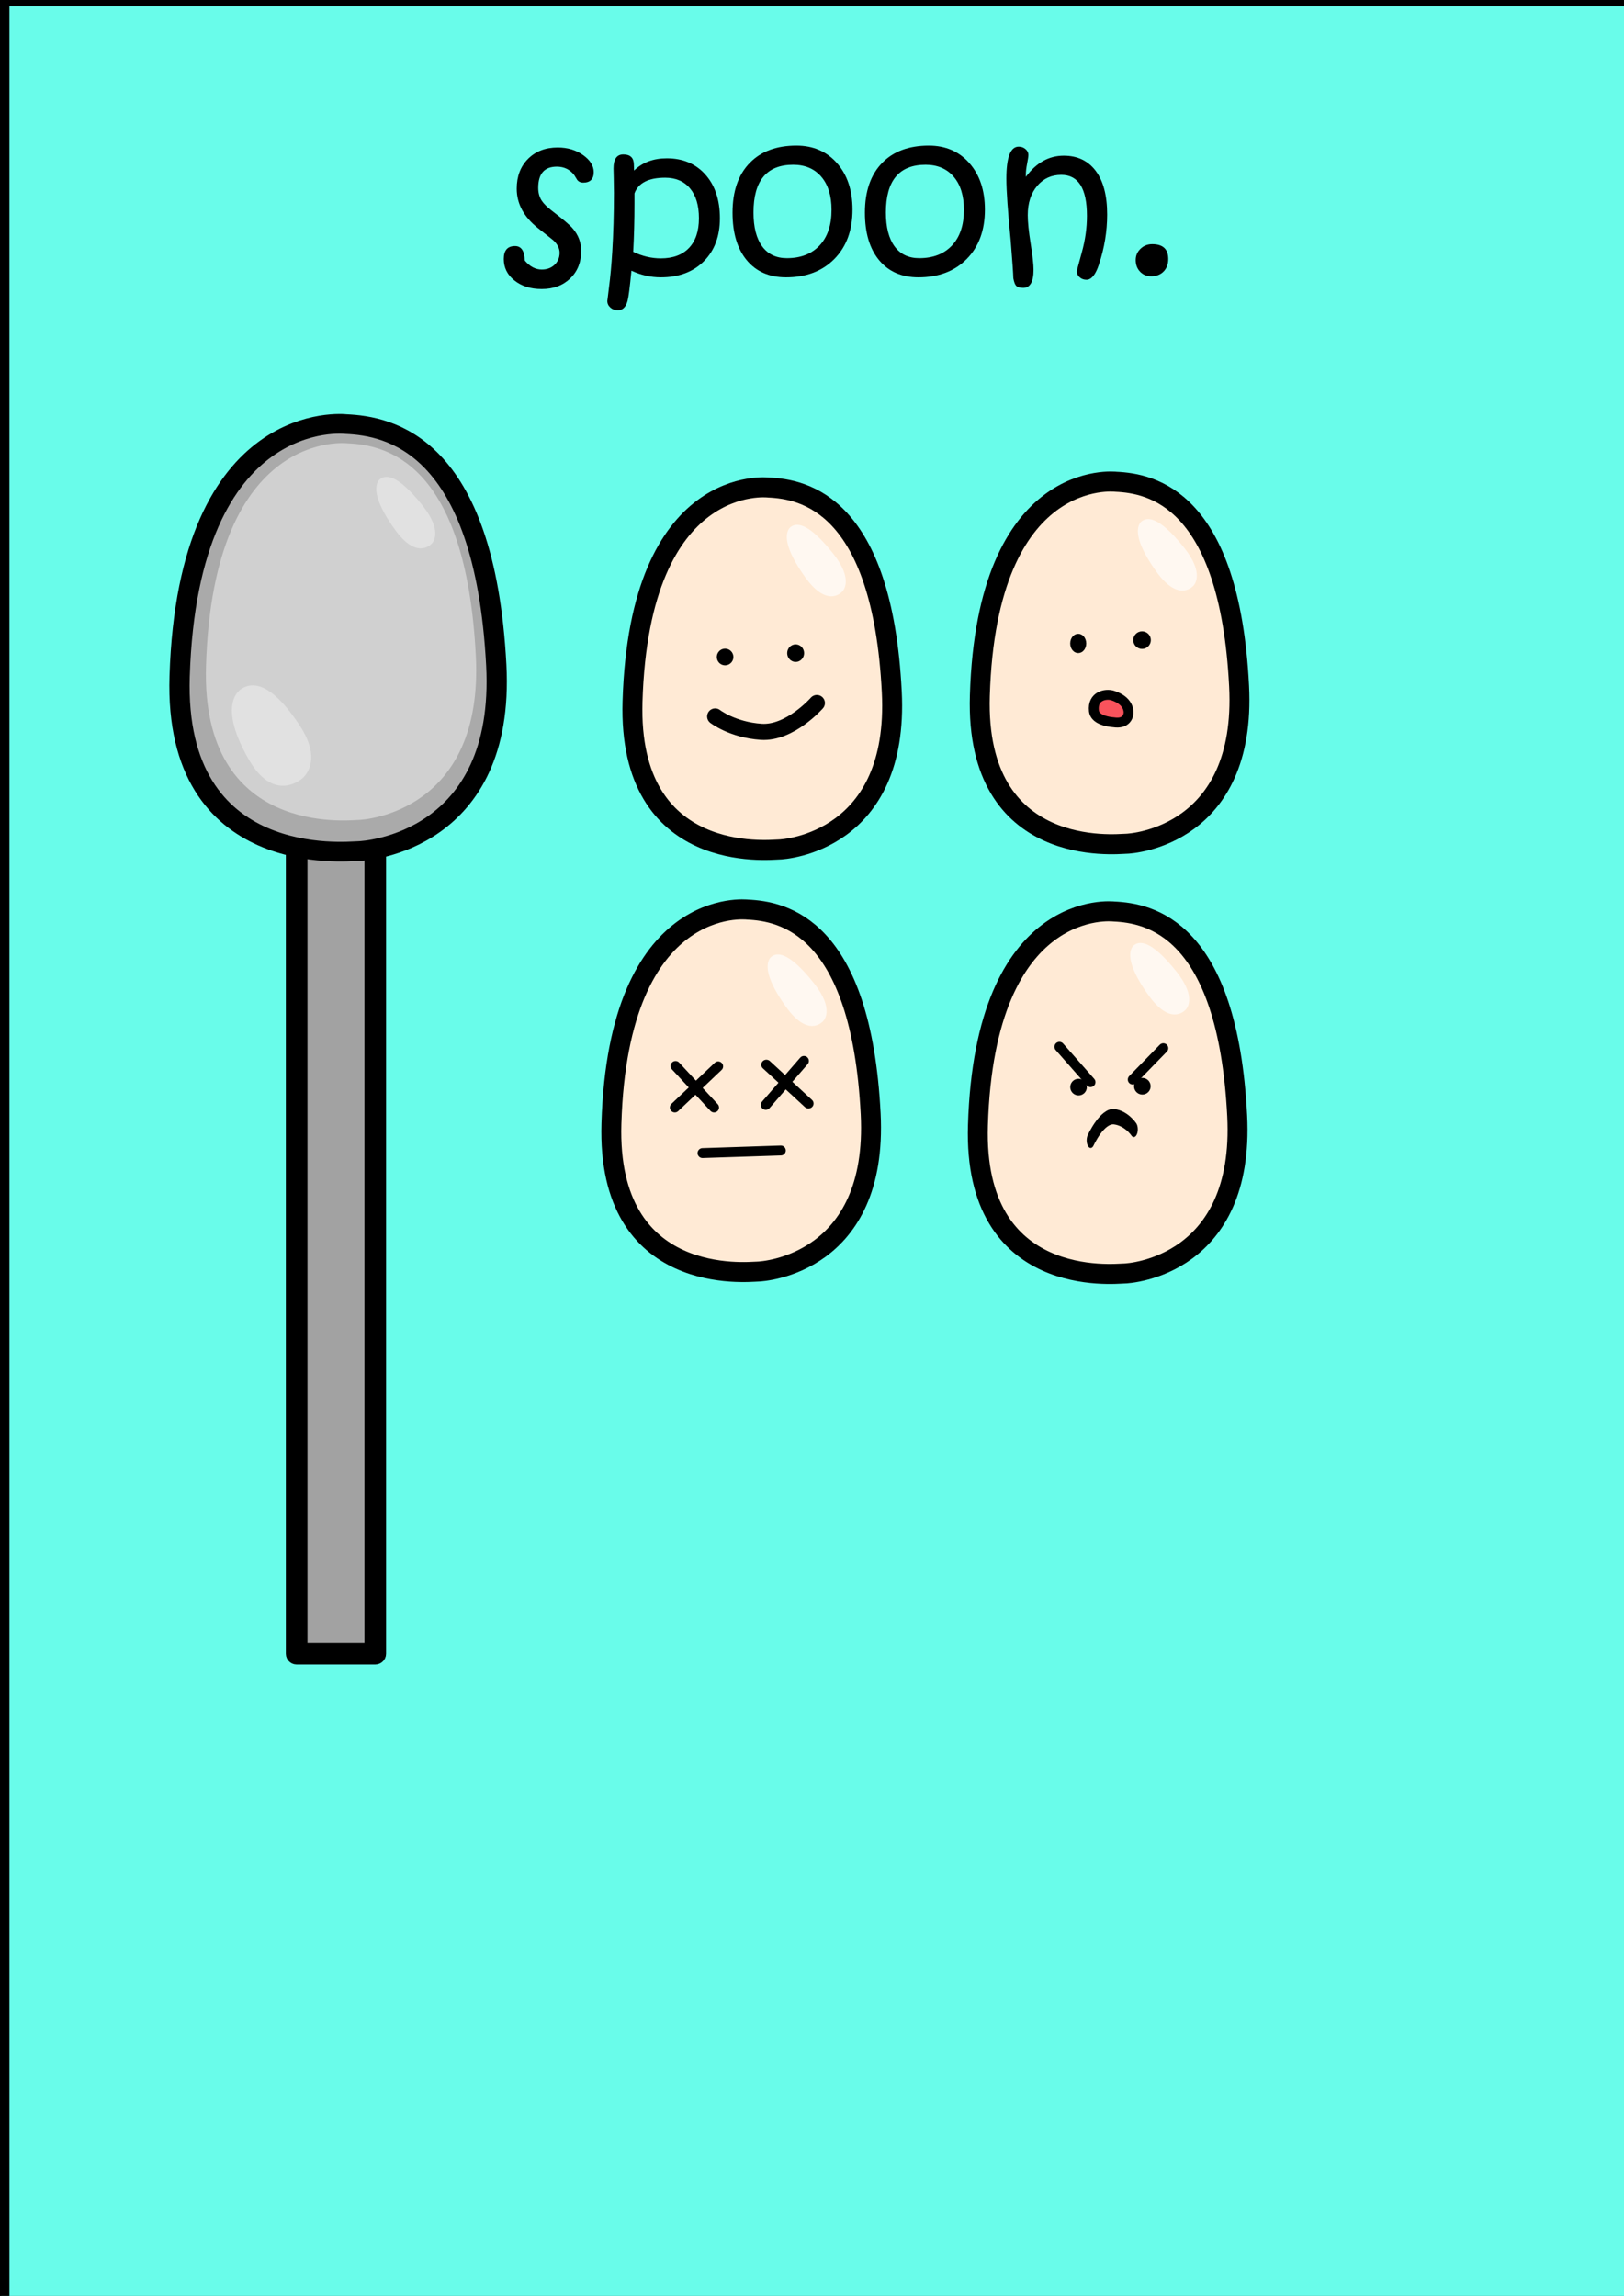 <?xml version="1.0" encoding="UTF-8" standalone="no"?>
<!DOCTYPE svg PUBLIC "-//W3C//DTD SVG 1.1//EN" "http://www.w3.org/Graphics/SVG/1.1/DTD/svg11.dtd">
<svg width="100%" height="100%" viewBox="0 0 2481 3508" version="1.1" xmlns="http://www.w3.org/2000/svg" xmlns:xlink="http://www.w3.org/1999/xlink" xml:space="preserve" xmlns:serif="http://www.serif.com/" style="fill-rule:evenodd;clip-rule:evenodd;stroke-linejoin:round;stroke-miterlimit:1.5;">
    <rect x="0" y="0" width="2481" height="3508" fill="#333333" stroke="none"/>
    <rect x="2.088" y="-2.931" width="2579.64" height="3760.61" style="fill:rgb(105,252,234);stroke:black;stroke-width:24.6px;"/>
    <g transform="matrix(1,0,0,1,367.821,-795.412)">
        <path d="M539.209,1058.42C539.209,1069.15 533.792,1074.51 522.958,1074.51C519.203,1074.51 516.254,1073.17 514.108,1070.49C512.607,1068.02 511.051,1065.5 509.442,1062.93C502.792,1054.35 493.942,1050.05 482.893,1050.05C463.907,1050.05 454.414,1060.84 454.414,1082.39C454.414,1089.9 456.13,1096.34 459.563,1101.7C462.459,1106.32 467.661,1111.52 475.17,1117.31C492.118,1130.29 502.684,1139.25 506.868,1144.18C515.664,1154.26 520.062,1165.85 520.062,1178.94C520.062,1196.1 514.484,1210.07 503.328,1220.85C492.172,1231.63 477.637,1237.02 459.724,1237.02C442.668,1237.02 428.67,1232.57 417.728,1223.67C407.109,1215.09 401.799,1204.25 401.799,1191.16C401.799,1177.97 407.513,1171.37 418.94,1171.37C428.536,1171.37 433.495,1178.72 433.819,1193.42C441.518,1202.64 450.181,1207.26 459.807,1207.26C467.827,1207.26 474.377,1204.81 479.457,1199.93C484.537,1195.05 487.077,1188.96 487.077,1181.67C487.077,1175.02 483.966,1168.75 477.745,1162.85C477.637,1162.63 469.753,1156.36 454.092,1144.02C432.424,1126.86 421.59,1106.75 421.59,1083.68C421.59,1064.91 427.356,1049.73 438.887,1038.15C450.418,1026.56 465.516,1020.77 484.181,1020.77C499.52,1020.77 512.66,1024.79 523.601,1032.84C534.006,1040.45 539.209,1048.98 539.209,1058.42Z" style="fill-rule:nonzero;"/>
        <path d="M731.968,1128.9C731.968,1156.36 723.789,1178.27 707.431,1194.62C691.073,1210.98 669.163,1219.16 641.703,1219.16C626.364,1219.16 611.4,1215.78 596.811,1209.02C594.41,1234.13 592.425,1249.57 590.858,1255.36C588.163,1264.8 583.257,1269.52 576.141,1269.52C571.61,1269.52 567.782,1268.13 564.655,1265.34C561.528,1262.55 559.965,1259.12 559.965,1255.04C559.965,1255.69 560.823,1248.87 562.54,1234.61C564.685,1217.87 566.348,1199.8 567.527,1180.38C569.244,1152.5 570.102,1122.35 570.102,1089.96C570.102,1083.52 569.995,1076.15 569.78,1067.83C569.566,1059.52 569.458,1054.51 569.458,1052.79C569.458,1038.52 574.446,1031.39 584.422,1031.39C594.827,1031.39 600.19,1036.32 600.512,1046.19L600.834,1056.01C613.706,1043.56 630.386,1037.34 650.874,1037.34C675.224,1037.34 694.747,1045.5 709.442,1061.8C724.46,1078.43 731.968,1100.79 731.968,1128.9ZM699.949,1128.9C699.949,1109.27 695.39,1094.03 686.272,1083.2C677.155,1072.37 664.497,1066.95 648.3,1066.95C622.985,1066.95 607.377,1074.94 601.478,1090.92L601.478,1106.85C601.478,1131.74 600.834,1156.19 599.547,1180.22C613.384,1186.87 627.436,1190.2 641.703,1190.2C660.26,1190.2 674.607,1184.89 684.744,1174.27C694.881,1163.65 699.949,1148.53 699.949,1128.9Z" style="fill-rule:nonzero;"/>
        <path d="M934.543,1115.7C934.543,1147.24 925.318,1172.37 906.868,1191.08C888.418,1209.8 863.8,1219.16 833.014,1219.16C807.485,1219.16 787.479,1210.45 772.998,1193.02C758.517,1175.58 751.277,1151.37 751.277,1120.37C751.277,1087.76 760.019,1062.44 777.503,1044.42C794.666,1026.72 818.48,1017.87 848.944,1017.87C874.473,1017.87 895.122,1026.83 910.89,1044.74C926.659,1062.66 934.543,1086.31 934.543,1115.7ZM902.524,1116.02C902.524,1094.46 897.294,1077.6 886.836,1065.42C876.377,1053.25 862.084,1047.16 843.956,1047.16C803.516,1047.16 783.296,1071.45 783.296,1120.05C783.296,1142.46 787.694,1159.71 796.49,1171.78C805.286,1183.84 817.89,1189.88 834.302,1189.88C855.54,1189.88 872.221,1183.39 884.342,1170.41C896.463,1157.43 902.524,1139.3 902.524,1116.02Z" style="fill-rule:nonzero;"/>
        <path d="M1136.8,1115.7C1136.8,1147.24 1127.57,1172.37 1109.12,1191.08C1090.67,1209.8 1066.05,1219.16 1035.27,1219.16C1009.74,1219.16 989.732,1210.45 975.251,1193.02C960.77,1175.58 953.529,1151.37 953.529,1120.37C953.529,1087.76 962.272,1062.44 979.756,1044.42C996.919,1026.72 1020.73,1017.87 1051.2,1017.87C1076.73,1017.87 1097.38,1026.83 1113.14,1044.74C1128.91,1062.66 1136.8,1086.31 1136.8,1115.7ZM1104.78,1116.02C1104.78,1094.46 1099.55,1077.6 1089.09,1065.42C1078.63,1053.25 1064.34,1047.16 1046.21,1047.16C1005.77,1047.16 985.549,1071.45 985.549,1120.05C985.549,1142.46 989.947,1159.71 998.742,1171.78C1007.54,1183.84 1020.14,1189.88 1036.55,1189.88C1057.79,1189.88 1074.47,1183.39 1086.6,1170.41C1098.72,1157.43 1104.78,1139.3 1104.78,1116.02Z" style="fill-rule:nonzero;"/>
        <path d="M1323.6,1123.26C1323.6,1148.79 1319.43,1174.16 1311.09,1199.37C1305.96,1215.03 1299.6,1222.86 1292.02,1222.86C1287.95,1222.86 1284.48,1221.6 1281.59,1219.08C1278.7,1216.56 1277.26,1213.53 1277.26,1209.99C1277.26,1209.02 1279.84,1199.24 1284.99,1180.63C1290.13,1162.02 1292.71,1143.54 1292.71,1125.19C1292.71,1083.47 1279.65,1062.6 1253.54,1062.6C1238.6,1062.6 1226.41,1068.13 1216.95,1079.18C1207.17,1090.55 1202.28,1105.57 1202.28,1124.23C1202.28,1134.63 1203.76,1149.14 1206.71,1167.75C1209.66,1186.36 1211.13,1199.64 1211.13,1207.58C1211.13,1226.03 1205.88,1235.25 1195.36,1235.25C1190,1235.25 1186.3,1234.07 1184.26,1231.71C1182.65,1229.89 1181.31,1226.13 1180.24,1220.45C1180.13,1213.8 1178.79,1194.6 1176.22,1162.85C1171.82,1118.44 1169.62,1086.9 1169.62,1068.24C1169.62,1035.73 1175.89,1019.48 1188.44,1019.48C1192.52,1019.48 1196.01,1020.74 1198.9,1023.26C1201.8,1025.79 1203.25,1028.71 1203.25,1032.03C1203.25,1034.39 1202.6,1038.85 1201.32,1045.39C1200.03,1051.93 1199.39,1057.46 1199.39,1061.96L1199.39,1065.66C1215.26,1044.1 1234.57,1033.32 1257.31,1033.32C1278.23,1033.32 1294.51,1041.07 1306.14,1056.57C1317.78,1072.07 1323.6,1094.3 1323.6,1123.26Z" style="fill-rule:nonzero;"/>
        <path d="M1416.92,1191.16C1416.92,1199.1 1414.54,1205.49 1409.76,1210.31C1404.99,1215.14 1398.69,1217.55 1390.86,1217.55C1383.99,1217.55 1378.34,1215.22 1373.88,1210.55C1369.43,1205.89 1367.21,1199.96 1367.21,1192.77C1367.21,1186.02 1369.65,1180.28 1374.53,1175.56C1379.41,1170.84 1385.39,1168.48 1392.47,1168.48C1408.77,1168.48 1416.92,1176.04 1416.92,1191.16Z" style="fill-rule:nonzero;"/>
    </g>
    <g>
        <g id="spoon" transform="matrix(1.08,0,0,1.086,606.627,-76.901)">
            <path d="M525.47,756.71C525.47,756.71 342.792,734.72 333.048,1057.79C326.072,1289.14 527.733,1266.06 539.052,1266.06C550.371,1266.06 710.487,1253.98 699.781,1044.21C686.268,779.451 575.273,758.974 525.47,756.71Z" style="fill:rgb(255,234,213);stroke:black;stroke-width:28.17px;stroke-linecap:round;"/>
        </g>
        <g id="spoon1" serif:id="spoon" transform="matrix(0.122,-0.091,0.148,0.199,1032.9,701.709)">
            <path d="M525.47,756.71C525.47,756.71 342.792,734.72 333.048,1057.79C326.072,1289.14 527.733,1266.06 539.052,1266.06C550.371,1266.06 710.487,1253.98 699.781,1044.21C686.268,779.451 575.273,758.974 525.47,756.71Z" style="fill:rgb(255,248,241);"/>
        </g>
        <path d="M1092.57,1094.72C1092.57,1094.72 1118.96,1115.24 1162.93,1118.17C1206.9,1121.1 1247.94,1074.2 1247.94,1074.2" style="fill:none;stroke:black;stroke-width:24.6px;stroke-linecap:round;"/>
        <g transform="matrix(0.793,0,0,1,230.871,0)">
            <ellipse cx="1105.76" cy="1003.84" rx="7.329" ry="5.863"/>
            <path d="M1105.97,991.152L1106.17,991.155L1106.38,991.161L1106.58,991.168L1106.79,991.177L1106.99,991.188L1107.19,991.201L1107.39,991.217L1107.6,991.235L1107.8,991.254L1108,991.276L1108.19,991.298L1108.39,991.324L1108.6,991.352L1108.79,991.381L1108.98,991.411L1109.18,991.445L1109.38,991.481L1109.57,991.517L1109.76,991.555L1109.95,991.595L1110.15,991.639L1110.34,991.683L1110.52,991.728L1110.71,991.777L1110.9,991.827L1111.09,991.879L1111.27,991.931L1111.45,991.986L1111.64,992.043L1111.82,992.101L1112,992.16L1112.18,992.224L1112.36,992.287L1112.53,992.351L1112.71,992.418L1112.88,992.487L1113.06,992.556L1113.23,992.628L1113.4,992.701L1113.57,992.776L1113.73,992.85L1113.9,992.929L1114.07,993.009L1114.23,993.09L1114.39,993.172L1114.56,993.255L1114.72,993.341L1114.87,993.426L1115.03,993.514L1115.18,993.604L1115.34,993.697L1115.49,993.787L1115.64,993.88L1115.79,993.978L1115.94,994.073L1116.08,994.169L1116.23,994.269L1116.37,994.371L1116.52,994.472L1116.65,994.575L1116.79,994.679L1116.93,994.786L1117.06,994.891L1117.2,994.998L1117.33,995.111L1117.46,995.221L1117.59,995.331L1117.72,995.444L1117.84,995.56L1117.97,995.675L1118.09,995.791L1118.21,995.908L1118.33,996.027L1118.44,996.149L1118.56,996.27L1118.67,996.392L1118.78,996.515L1118.89,996.64L1119,996.768L1119.1,996.891L1119.21,997.019L1119.31,997.151L1119.41,997.28L1119.51,997.413L1119.61,997.543L1119.7,997.676L1119.79,997.814L1119.88,997.946L1119.97,998.081L1120.06,998.219L1120.14,998.359L1120.23,998.499L1120.31,998.638L1120.38,998.776L1120.46,998.918L1120.54,999.064L1120.61,999.207L1120.68,999.35L1120.75,999.498L1120.81,999.644L1120.88,999.792L1120.94,999.94L1120.99,1000.08L1121.05,1000.24L1121.11,1000.39L1121.16,1000.54L1121.21,1000.69L1121.26,1000.84L1121.3,1001L1121.35,1001.15L1121.39,1001.3L1121.42,1001.46L1121.46,1001.61L1121.5,1001.77L1121.53,1001.93L1121.55,1002.08L1121.58,1002.24L1121.61,1002.4L1121.63,1002.56L1121.64,1002.72L1121.66,1002.88L1121.68,1003.04L1121.69,1003.2L1121.7,1003.36L1121.7,1003.52L1121.71,1003.68L1121.71,1003.84L1121.71,1004L1121.7,1004.17L1121.7,1004.33L1121.69,1004.49L1121.68,1004.65L1121.66,1004.81L1121.64,1004.97L1121.63,1005.13L1121.61,1005.28L1121.58,1005.44L1121.55,1005.6L1121.53,1005.76L1121.5,1005.91L1121.46,1006.07L1121.42,1006.22L1121.39,1006.38L1121.35,1006.54L1121.3,1006.69L1121.26,1006.84L1121.21,1007L1121.16,1007.15L1121.11,1007.3L1121.05,1007.45L1120.99,1007.6L1120.94,1007.74L1120.88,1007.89L1120.81,1008.04L1120.75,1008.19L1120.68,1008.33L1120.61,1008.48L1120.54,1008.62L1120.46,1008.76L1120.38,1008.91L1120.31,1009.05L1120.23,1009.19L1120.14,1009.32L1120.06,1009.47L1119.97,1009.6L1119.88,1009.74L1119.79,1009.87L1119.7,1010.01L1119.61,1010.14L1119.51,1010.27L1119.41,1010.4L1119.31,1010.53L1119.21,1010.67L1119.1,1010.79L1119,1010.92L1118.89,1011.04L1118.78,1011.17L1118.67,1011.29L1118.56,1011.41L1118.44,1011.53L1118.33,1011.65L1118.2,1011.78L1118.09,1011.89L1117.97,1012.01L1117.84,1012.12L1117.72,1012.24L1117.59,1012.35L1117.46,1012.46L1117.33,1012.57L1117.2,1012.68L1117.06,1012.79L1116.93,1012.9L1116.79,1013L1116.65,1013.11L1116.52,1013.21L1116.37,1013.31L1116.23,1013.42L1116.08,1013.51L1115.94,1013.61L1115.79,1013.71L1115.64,1013.8L1115.49,1013.9L1115.34,1013.99L1115.18,1014.08L1115.03,1014.17L1114.88,1014.26L1114.71,1014.34L1114.55,1014.43L1114.39,1014.51L1114.23,1014.59L1114.07,1014.67L1113.91,1014.75L1113.74,1014.83L1113.57,1014.91L1113.4,1014.98L1113.23,1015.06L1113.05,1015.13L1112.88,1015.2L1112.71,1015.26L1112.54,1015.33L1112.36,1015.4L1112.18,1015.46L1112,1015.52L1111.82,1015.58L1111.64,1015.64L1111.45,1015.7L1111.27,1015.75L1111.09,1015.81L1110.9,1015.86L1110.71,1015.91L1110.53,1015.96L1110.34,1016L1110.14,1016.05L1109.96,1016.09L1109.76,1016.13L1109.57,1016.17L1109.38,1016.2L1109.18,1016.24L1108.99,1016.27L1108.79,1016.3L1108.59,1016.33L1108.39,1016.36L1108.19,1016.38L1107.99,1016.41L1107.8,1016.43L1107.6,1016.45L1107.39,1016.47L1107.19,1016.48L1106.99,1016.5L1106.78,1016.51L1106.58,1016.52L1106.38,1016.52L1106.18,1016.53L1105.97,1016.53L1105.76,1016.53L1105.56,1016.53L1105.35,1016.53L1105.15,1016.52L1104.95,1016.52L1104.74,1016.51L1104.54,1016.5L1104.34,1016.48L1104.14,1016.47L1103.93,1016.45L1103.73,1016.43L1103.54,1016.41L1103.34,1016.38L1103.13,1016.36L1102.94,1016.33L1102.74,1016.3L1102.54,1016.27L1102.35,1016.24L1102.15,1016.2L1101.96,1016.17L1101.76,1016.13L1101.57,1016.09L1101.38,1016.05L1101.19,1016L1101,1015.96L1100.82,1015.91L1100.63,1015.86L1100.44,1015.81L1100.26,1015.75L1100.07,1015.7L1099.89,1015.64L1099.71,1015.58L1099.53,1015.52L1099.35,1015.46L1099.17,1015.4L1098.99,1015.33L1098.82,1015.26L1098.65,1015.2L1098.48,1015.13L1098.3,1015.06L1098.13,1014.98L1097.96,1014.91L1097.79,1014.83L1097.62,1014.75L1097.46,1014.67L1097.3,1014.6L1097.13,1014.51L1096.98,1014.43L1096.82,1014.35L1096.65,1014.26L1096.5,1014.17L1096.34,1014.08L1096.19,1013.99L1096.04,1013.9L1095.89,1013.8L1095.74,1013.71L1095.59,1013.61L1095.44,1013.51L1095.3,1013.42L1095.15,1013.31L1095.01,1013.21L1094.87,1013.11L1094.74,1013L1094.6,1012.9L1094.46,1012.79L1094.33,1012.68L1094.2,1012.57L1094.07,1012.46L1093.94,1012.35L1093.81,1012.24L1093.69,1012.12L1093.56,1012.01L1093.44,1011.89L1093.32,1011.78L1093.2,1011.65L1093.09,1011.53L1092.97,1011.41L1092.86,1011.29L1092.75,1011.17L1092.64,1011.05L1092.53,1010.92L1092.42,1010.79L1092.32,1010.67L1092.22,1010.53L1092.12,1010.4L1092.02,1010.27L1091.92,1010.14L1091.83,1010.01L1091.74,1009.87L1091.65,1009.74L1091.56,1009.6L1091.47,1009.47L1091.38,1009.32L1091.3,1009.19L1091.22,1009.05L1091.14,1008.91L1091.07,1008.76L1090.99,1008.62L1090.92,1008.48L1090.85,1008.33L1090.78,1008.19L1090.72,1008.04L1090.65,1007.89L1090.59,1007.75L1090.54,1007.6L1090.48,1007.45L1090.42,1007.3L1090.37,1007.14L1090.32,1007L1090.27,1006.84L1090.23,1006.69L1090.18,1006.54L1090.14,1006.38L1090.1,1006.23L1090.07,1006.07L1090.03,1005.91L1090,1005.76L1089.97,1005.6L1089.95,1005.44L1089.92,1005.28L1089.9,1005.13L1089.88,1004.97L1089.87,1004.81L1089.85,1004.65L1089.84,1004.49L1089.83,1004.33L1089.83,1004.17L1089.82,1004L1089.82,1003.84L1089.82,1003.68L1089.83,1003.52L1089.83,1003.36L1089.84,1003.2L1089.85,1003.04L1089.87,1002.88L1089.88,1002.72L1089.9,1002.56L1089.92,1002.4L1089.95,1002.24L1089.97,1002.08L1090,1001.93L1090.03,1001.77L1090.07,1001.61L1090.1,1001.46L1090.14,1001.3L1090.18,1001.15L1090.23,1001L1090.27,1000.84L1090.32,1000.69L1090.37,1000.54L1090.42,1000.39L1090.48,1000.24L1090.54,1000.08L1090.59,999.937L1090.65,999.792L1090.72,999.644L1090.78,999.498L1090.85,999.35L1090.92,999.207L1090.99,999.064L1091.07,998.918L1091.14,998.776L1091.22,998.638L1091.3,998.499L1091.38,998.359L1091.47,998.219L1091.56,998.081L1091.65,997.946L1091.73,997.814L1091.83,997.676L1091.92,997.543L1092.02,997.413L1092.12,997.28L1092.22,997.151L1092.32,997.019L1092.42,996.894L1092.53,996.768L1092.64,996.638L1092.75,996.515L1092.86,996.392L1092.97,996.27L1093.09,996.149L1093.2,996.027L1093.32,995.908L1093.44,995.791L1093.56,995.675L1093.69,995.56L1093.81,995.444L1093.94,995.331L1094.07,995.221L1094.2,995.111L1094.33,994.998L1094.46,994.891L1094.6,994.786L1094.74,994.679L1094.87,994.575L1095.01,994.472L1095.15,994.371L1095.3,994.269L1095.44,994.17L1095.59,994.073L1095.74,993.977L1095.89,993.88L1096.04,993.787L1096.19,993.697L1096.34,993.604L1096.5,993.515L1096.66,993.426L1096.81,993.34L1096.97,993.256L1097.13,993.172L1097.3,993.089L1097.46,993.009L1097.63,992.929L1097.8,992.85L1097.96,992.776L1098.13,992.701L1098.3,992.628L1098.47,992.556L1098.64,992.487L1098.82,992.418L1099,992.351L1099.17,992.287L1099.35,992.224L1099.53,992.16L1099.71,992.101L1099.89,992.043L1100.07,991.986L1100.26,991.931L1100.44,991.879L1100.63,991.827L1100.82,991.777L1101.01,991.728L1101.19,991.683L1101.38,991.639L1101.58,991.595L1101.77,991.555L1101.96,991.517L1102.15,991.481L1102.35,991.445L1102.55,991.411L1102.74,991.381L1102.93,991.352L1103.13,991.324L1103.34,991.298L1103.53,991.276L1103.73,991.254L1103.93,991.235L1104.14,991.217L1104.34,991.201L1104.54,991.188L1104.74,991.177L1104.95,991.168L1105.15,991.161L1105.36,991.155L1105.56,991.152L1105.76,991.151L1105.97,991.152ZM1105.75,1002.88L1105.73,1002.88L1105.72,1002.88L1105.7,1002.88L1105.68,1002.88L1105.67,1002.88L1105.65,1002.88L1105.63,1002.88L1105.62,1002.88L1105.6,1002.89L1105.58,1002.89L1105.57,1002.89L1105.55,1002.89L1105.53,1002.89L1105.51,1002.9L1105.5,1002.9L1105.48,1002.9L1105.46,1002.9L1105.45,1002.91L1105.43,1002.91L1105.41,1002.92L1105.4,1002.92L1105.38,1002.92L1105.36,1002.93L1105.34,1002.93L1105.33,1002.94L1105.31,1002.94L1105.29,1002.95L1105.28,1002.95L1105.27,1002.95L1105.25,1002.96L1105.23,1002.97L1105.22,1002.97L1105.2,1002.98L1105.18,1002.98L1105.17,1002.99L1105.16,1002.99L1105.14,1003L1105.13,1003L1105.11,1003.01L1105.1,1003.02L1105.09,1003.02L1105.07,1003.03L1105.06,1003.04L1105.04,1003.04L1105.03,1003.05L1105.02,1003.05L1105.01,1003.06L1104.99,1003.07L1104.98,1003.08L1104.97,1003.08L1104.96,1003.09L1104.95,1003.1L1104.93,1003.1L1104.92,1003.11L1104.91,1003.12L1104.9,1003.13L1104.89,1003.13L1104.88,1003.14L1104.87,1003.15L1104.86,1003.16L1104.85,1003.17L1104.84,1003.17L1104.83,1003.18L1104.82,1003.19L1104.8,1003.2L1104.8,1003.21L1104.79,1003.21L1104.78,1003.22L1104.77,1003.23L1104.76,1003.24L1104.75,1003.25L1104.74,1003.25L1104.73,1003.27L1104.72,1003.27L1104.71,1003.28L1104.7,1003.3L1104.7,1003.3L1104.69,1003.31L1104.68,1003.32L1104.68,1003.33L1104.67,1003.34L1104.66,1003.35L1104.65,1003.36L1104.64,1003.37L1104.64,1003.38L1104.63,1003.39L1104.62,1003.4L1104.62,1003.41L1104.61,1003.42L1104.6,1003.43L1104.6,1003.44L1104.59,1003.45L1104.58,1003.46L1104.58,1003.47L1104.57,1003.48L1104.57,1003.49L1104.56,1003.5L1104.56,1003.51L1104.55,1003.53L1104.55,1003.54L1104.54,1003.55L1104.54,1003.56L1104.53,1003.57L1104.53,1003.58L1104.52,1003.6L1104.52,1003.61L1104.52,1003.62L1104.51,1003.63L1104.51,1003.64L1104.51,1003.65L1104.5,1003.67L1104.5,1003.68L1104.5,1003.69L1104.49,1003.7L1104.49,1003.71L1104.49,1003.72L1104.49,1003.74L1104.49,1003.74L1104.48,1003.76L1104.48,1003.77L1104.48,1003.78L1104.48,1003.79L1104.48,1003.8L1104.48,1003.81L1104.48,1003.82L1104.48,1003.83L1104.48,1003.84L1104.48,1003.86L1104.48,1003.88L1104.48,1003.9L1104.48,1003.92L1104.48,1003.93L1104.49,1003.95L1104.49,1003.96L1104.49,1003.98L1104.5,1004.01L1104.5,1004.02L1104.51,1004.03L1104.51,1004.04L1104.51,1004.05L1104.52,1004.07L1104.52,1004.09L1104.53,1004.1L1104.54,1004.12L1104.54,1004.13L1104.55,1004.14L1104.55,1004.16L1104.56,1004.17L1104.57,1004.19L1104.57,1004.2L1104.58,1004.22L1104.6,1004.24L1104.6,1004.25L1104.62,1004.27L1104.63,1004.3L1104.64,1004.31L1104.65,1004.33L1104.66,1004.33L1104.67,1004.35L1104.68,1004.36L1104.69,1004.37L1104.71,1004.39L1104.72,1004.41L1104.73,1004.42L1104.75,1004.44L1104.77,1004.45L1104.78,1004.46L1104.8,1004.48L1104.8,1004.48L1104.82,1004.5L1104.83,1004.51L1104.85,1004.52L1104.87,1004.53L1104.88,1004.54L1104.89,1004.55L1104.91,1004.56L1104.92,1004.57L1104.93,1004.58L1104.95,1004.59L1104.97,1004.6L1104.98,1004.61L1105.01,1004.62L1105.02,1004.63L1105.04,1004.64L1105.06,1004.65L1105.07,1004.65L1105.1,1004.67L1105.11,1004.67L1105.13,1004.68L1105.14,1004.69L1105.15,1004.69L1105.17,1004.7L1105.19,1004.7L1105.21,1004.71L1105.23,1004.72L1105.26,1004.73L1105.28,1004.73L1105.3,1004.74L1105.33,1004.75L1105.34,1004.75L1105.36,1004.76L1105.39,1004.76L1105.41,1004.77L1105.43,1004.77L1105.46,1004.78L1105.48,1004.78L1105.5,1004.78L1105.53,1004.79L1105.55,1004.79L1105.58,1004.8L1105.6,1004.8L1105.62,1004.8L1105.63,1004.8L1105.65,1004.8L1105.68,1004.81L1105.7,1004.81L1105.72,1004.81L1105.73,1004.81L1105.75,1004.81L1105.76,1004.81L1105.78,1004.81L1105.8,1004.81L1105.81,1004.81L1105.83,1004.81L1105.85,1004.81L1105.86,1004.8L1105.87,1004.8L1105.89,1004.8L1105.91,1004.8L1105.93,1004.8L1105.95,1004.8L1105.96,1004.8L1105.98,1004.79L1106,1004.79L1106.02,1004.79L1106.03,1004.78L1106.05,1004.78L1106.07,1004.78L1106.09,1004.77L1106.1,1004.77L1106.12,1004.77L1106.14,1004.76L1106.15,1004.76L1106.17,1004.76L1106.18,1004.75L1106.2,1004.75L1106.22,1004.74L1106.23,1004.74L1106.25,1004.73L1106.27,1004.73L1106.28,1004.72L1106.3,1004.72L1106.32,1004.71L1106.33,1004.71L1106.34,1004.7L1106.36,1004.7L1106.37,1004.69L1106.39,1004.69L1106.4,1004.68L1106.42,1004.67L1106.43,1004.67L1106.44,1004.66L1106.46,1004.65L1106.47,1004.65L1106.48,1004.64L1106.5,1004.63L1106.51,1004.63L1106.52,1004.62L1106.53,1004.62L1106.55,1004.61L1106.56,1004.6L1106.57,1004.59L1106.58,1004.59L1106.59,1004.58L1106.61,1004.57L1106.62,1004.56L1106.63,1004.56L1106.64,1004.55L1106.65,1004.54L1106.66,1004.53L1106.67,1004.53L1106.68,1004.52L1106.69,1004.51L1106.7,1004.5L1106.71,1004.5L1106.73,1004.48L1106.73,1004.48L1106.74,1004.47L1106.75,1004.46L1106.76,1004.45L1106.77,1004.44L1106.78,1004.44L1106.79,1004.43L1106.8,1004.42L1106.81,1004.41L1106.81,1004.4L1106.82,1004.39L1106.83,1004.38L1106.84,1004.38L1106.85,1004.36L1106.86,1004.35L1106.86,1004.35L1106.87,1004.33L1106.88,1004.33L1106.89,1004.31L1106.89,1004.31L1106.9,1004.3L1106.91,1004.28L1106.91,1004.27L1106.92,1004.27L1106.92,1004.25L1106.93,1004.24L1106.94,1004.23L1106.94,1004.22L1106.95,1004.21L1106.95,1004.2L1106.96,1004.19L1106.97,1004.18L1106.97,1004.17L1106.98,1004.16L1106.98,1004.14L1106.99,1004.13L1106.99,1004.12L1107,1004.11L1107,1004.1L1107.01,1004.09L1107.01,1004.08L1107.01,1004.07L1107.02,1004.05L1107.02,1004.04L1107.02,1004.03L1107.03,1004.02L1107.03,1004.01L1107.03,1004L1107.04,1003.98L1107.04,1003.97L1107.04,1003.96L1107.04,1003.95L1107.04,1003.94L1107.05,1003.93L1107.05,1003.92L1107.05,1003.9L1107.05,1003.89L1107.05,1003.88L1107.05,1003.87L1107.05,1003.86L1107.05,1003.85L1107.05,1003.84L1107.05,1003.83L1107.05,1003.82L1107.05,1003.81L1107.05,1003.8L1107.05,1003.79L1107.05,1003.78L1107.05,1003.77L1107.05,1003.76L1107.04,1003.74L1107.04,1003.74L1107.04,1003.72L1107.04,1003.71L1107.04,1003.7L1107.03,1003.69L1107.03,1003.68L1107.03,1003.67L1107.02,1003.65L1107.02,1003.64L1107.02,1003.63L1107.01,1003.62L1107.01,1003.61L1107.01,1003.6L1107,1003.58L1107,1003.57L1106.99,1003.56L1106.99,1003.55L1106.98,1003.54L1106.98,1003.53L1106.97,1003.51L1106.97,1003.5L1106.96,1003.49L1106.96,1003.48L1106.95,1003.47L1106.94,1003.46L1106.94,1003.45L1106.93,1003.44L1106.92,1003.43L1106.92,1003.42L1106.91,1003.41L1106.91,1003.4L1106.9,1003.39L1106.89,1003.38L1106.89,1003.37L1106.88,1003.36L1106.87,1003.35L1106.86,1003.34L1106.86,1003.33L1106.85,1003.32L1106.84,1003.31L1106.83,1003.3L1106.82,1003.3L1106.81,1003.28L1106.81,1003.27L1106.8,1003.27L1106.79,1003.25L1106.78,1003.25L1106.77,1003.24L1106.76,1003.23L1106.75,1003.22L1106.74,1003.21L1106.73,1003.21L1106.73,1003.2L1106.71,1003.19L1106.7,1003.18L1106.69,1003.17L1106.68,1003.17L1106.67,1003.16L1106.66,1003.15L1106.65,1003.14L1106.64,1003.13L1106.63,1003.13L1106.62,1003.12L1106.61,1003.11L1106.59,1003.1L1106.58,1003.1L1106.57,1003.09L1106.56,1003.08L1106.55,1003.08L1106.54,1003.07L1106.52,1003.06L1106.51,1003.06L1106.5,1003.05L1106.48,1003.04L1106.47,1003.04L1106.46,1003.03L1106.44,1003.02L1106.43,1003.02L1106.42,1003.01L1106.4,1003L1106.38,1003L1106.37,1002.99L1106.36,1002.99L1106.35,1002.98L1106.33,1002.98L1106.31,1002.97L1106.3,1002.97L1106.28,1002.96L1106.26,1002.95L1106.25,1002.95L1106.24,1002.95L1106.22,1002.94L1106.2,1002.94L1106.18,1002.93L1106.17,1002.93L1106.15,1002.92L1106.13,1002.92L1106.12,1002.92L1106.1,1002.91L1106.08,1002.91L1106.07,1002.9L1106.05,1002.9L1106.03,1002.9L1106.02,1002.9L1106,1002.89L1105.98,1002.89L1105.96,1002.89L1105.94,1002.89L1105.93,1002.89L1105.91,1002.88L1105.89,1002.88L1105.88,1002.88L1105.86,1002.88L1105.84,1002.88L1105.83,1002.88L1105.81,1002.88L1105.8,1002.88L1105.78,1002.88L1105.76,1002.88L1105.75,1002.88Z"/>
        </g>
        <g transform="matrix(0.963,0,0,1,44.811,0)">
            <circle cx="1215.69" cy="997.979" r="5.863" style="stroke:black;stroke-width:15.13px;stroke-linecap:round;"/>
        </g>
    </g>
    <g>
        <g id="spoon2" serif:id="spoon" transform="matrix(1.08,0,0,1.086,1137.21,-85.695)">
            <path d="M525.47,756.71C525.47,756.71 342.792,734.72 333.048,1057.79C326.072,1289.14 527.733,1266.06 539.052,1266.06C550.371,1266.06 710.487,1253.98 699.781,1044.21C686.268,779.451 575.273,758.974 525.47,756.71Z" style="fill:rgb(255,234,213);stroke:black;stroke-width:28.17px;stroke-linecap:round;"/>
        </g>
        <g id="spoon3" serif:id="spoon" transform="matrix(0.122,-0.091,0.148,0.199,1569.21,692.917)">
            <path d="M525.47,756.71C525.47,756.71 342.792,734.72 333.048,1057.79C326.072,1289.14 527.733,1266.06 539.052,1266.06C550.371,1266.06 710.487,1253.98 699.781,1044.21C686.268,779.451 575.273,758.974 525.47,756.71Z" style="fill:rgb(255,248,241);"/>
        </g>
        <g transform="matrix(0.793,0,0,1.052,770.339,-72.897)">
            <ellipse cx="1105.76" cy="1003.84" rx="7.329" ry="5.863" style="stroke:black;stroke-width:16.25px;stroke-linecap:round;"/>
        </g>
        <g transform="matrix(1,0,0,1,529.039,-19.912)">
            <circle cx="1215.69" cy="997.979" r="5.863" style="stroke:black;stroke-width:15.13px;stroke-linecap:round;"/>
        </g>
        <path d="M1699.85,1062.71C1689.05,1059.28 1668.68,1063.4 1671.16,1086.05C1672.21,1095.61 1682.48,1102.4 1704.67,1104C1721.84,1105.23 1724.71,1092.57 1724.07,1086.79C1722.63,1073.79 1711.23,1066.33 1699.85,1062.71Z" style="fill:rgb(249,83,92);stroke:black;stroke-width:15.13px;stroke-linecap:round;"/>
    </g>
    <g>
        <g id="spoon4" serif:id="spoon" transform="matrix(1.08,0,0,1.086,574.382,568.009)">
            <path d="M525.47,756.71C525.47,756.71 342.792,734.72 333.048,1057.79C326.072,1289.14 527.733,1266.06 539.052,1266.06C550.371,1266.06 710.487,1253.98 699.781,1044.21C686.268,779.451 575.273,758.974 525.47,756.71Z" style="fill:rgb(255,234,213);stroke:black;stroke-width:28.17px;stroke-linecap:round;"/>
        </g>
        <g id="spoon5" serif:id="spoon" transform="matrix(0.122,-0.091,0.148,0.199,1003.59,1358.18)">
            <path d="M525.47,756.71C525.47,756.71 342.792,734.72 333.048,1057.79C326.072,1289.14 527.733,1266.06 539.052,1266.06C550.371,1266.06 710.487,1253.98 699.781,1044.21C686.268,779.451 575.273,758.974 525.47,756.71Z" style="fill:rgb(255,248,241);"/>
        </g>
        <g transform="matrix(1,0,0,1,-7.887,18.402)">
            <g transform="matrix(1,0,0,1,-19.413,71.37)">
                <path d="M1059.34,1538.96L1118.18,1602.39" style="fill:none;stroke:black;stroke-width:15.13px;stroke-linecap:round;"/>
            </g>
            <g transform="matrix(1,0,0,1,-19.413,71.37)">
                <path d="M1124.46,1539.58L1058.23,1602.39" style="fill:none;stroke:black;stroke-width:15.13px;stroke-linecap:round;"/>
            </g>
        </g>
        <g transform="matrix(0.992,-0.125,0.125,0.992,-195.824,175.978)">
            <g transform="matrix(1.029,-2.77556e-17,2.77556e-17,1.003,-33.521,-4.603)">
                <path d="M1174.14,1610.24L1228.99,1677.02" style="fill:none;stroke:black;stroke-width:15.13px;stroke-linecap:round;"/>
            </g>
            <path d="M1232.37,1611.95L1166.14,1671.33" style="fill:none;stroke:black;stroke-width:15.13px;stroke-linecap:round;"/>
        </g>
        <g transform="matrix(1,0,0,1,-3.943,7.887)">
            <path d="M1077.18,1753.94L1196.8,1750" style="fill:none;stroke:black;stroke-width:15.13px;stroke-linecap:round;"/>
        </g>
    </g>
    <g>
        <g id="spoon6" serif:id="spoon" transform="matrix(1.08,0,0,1.086,1134.28,570.941)">
            <path d="M525.47,756.71C525.47,756.71 342.792,734.72 333.048,1057.79C326.072,1289.14 527.733,1266.06 539.052,1266.06C550.371,1266.06 710.487,1253.98 699.781,1044.21C686.268,779.451 575.273,758.974 525.47,756.71Z" style="fill:rgb(255,234,213);stroke:black;stroke-width:28.17px;stroke-linecap:round;"/>
        </g>
        <g id="spoon7" serif:id="spoon" transform="matrix(0.122,-0.091,0.148,0.199,1557.49,1340.59)">
            <path d="M525.47,756.71C525.47,756.71 342.792,734.72 333.048,1057.79C326.072,1289.14 527.733,1266.06 539.052,1266.06C550.371,1266.06 710.487,1253.98 699.781,1044.21C686.268,779.451 575.273,758.974 525.47,756.71Z" style="fill:rgb(255,248,241);"/>
        </g>
        <g transform="matrix(-0.424,-0.001,0.002,-0.82,2193.19,2624.37)">
            <path d="M1092.57,1094.72C1092.57,1094.72 1118.96,1115.24 1162.93,1118.17C1206.9,1121.1 1247.94,1074.2 1247.94,1074.2" style="fill:none;stroke:black;stroke-width:28.63px;stroke-linecap:round;"/>
        </g>
        <g transform="matrix(0.793,0,0,1,770.835,657.175)">
            <ellipse cx="1105.76" cy="1003.84" rx="7.329" ry="5.863"/>
            <path d="M1105.97,991.152L1106.17,991.155L1106.38,991.161L1106.58,991.168L1106.78,991.177L1106.99,991.188L1107.19,991.202L1107.4,991.217L1107.6,991.235L1107.79,991.254L1108,991.276L1108.2,991.299L1108.39,991.324L1108.59,991.351L1108.79,991.381L1108.99,991.412L1109.18,991.445L1109.37,991.479L1109.57,991.516L1109.77,991.556L1109.95,991.596L1110.15,991.639L1110.34,991.683L1110.52,991.728L1110.72,991.778L1110.9,991.828L1111.08,991.876L1111.26,991.929L1111.46,991.987L1111.64,992.045L1111.82,992.101L1112,992.162L1112.18,992.223L1112.35,992.284L1112.53,992.351L1112.71,992.42L1112.88,992.486L1113.06,992.557L1113.23,992.628L1113.4,992.701L1113.57,992.776L1113.74,992.852L1113.91,992.932L1114.07,993.008L1114.23,993.089L1114.39,993.17L1114.56,993.256L1114.72,993.342L1114.87,993.425L1115.03,993.515L1115.18,993.605L1115.34,993.695L1115.5,993.791L1115.64,993.881L1115.78,993.972L1115.94,994.071L1116.09,994.175L1116.23,994.271L1116.37,994.367L1116.52,994.472L1116.65,994.575L1116.79,994.679L1116.93,994.787L1117.06,994.891L1117.2,994.998L1117.33,995.111L1117.46,995.218L1117.59,995.329L1117.72,995.446L1117.84,995.559L1117.96,995.674L1118.09,995.791L1118.21,995.909L1118.33,996.031L1118.44,996.147L1118.56,996.268L1118.67,996.395L1118.78,996.513L1118.89,996.641L1119,996.768L1119.1,996.89L1119.21,997.021L1119.31,997.154L1119.41,997.285L1119.51,997.411L1119.6,997.539L1119.7,997.675L1119.8,997.815L1119.88,997.945L1119.97,998.084L1120.06,998.218L1120.14,998.355L1120.23,998.499L1120.31,998.638L1120.38,998.778L1120.46,998.921L1120.54,999.068L1120.61,999.207L1120.67,999.346L1120.75,999.495L1120.81,999.648L1120.88,999.795L1120.93,999.936L1120.99,1000.08L1121.05,1000.23L1121.11,1000.39L1121.16,1000.54L1121.21,1000.69L1121.26,1000.84L1121.3,1001L1121.35,1001.15L1121.39,1001.3L1121.42,1001.45L1121.46,1001.61L1121.5,1001.77L1121.53,1001.93L1121.56,1002.09L1121.58,1002.24L1121.61,1002.4L1121.63,1002.56L1121.64,1002.72L1121.66,1002.88L1121.68,1003.04L1121.69,1003.19L1121.7,1003.36L1121.7,1003.52L1121.71,1003.68L1121.71,1003.84L1121.71,1004L1121.7,1004.17L1121.7,1004.33L1121.69,1004.49L1121.68,1004.65L1121.66,1004.8L1121.64,1004.97L1121.63,1005.13L1121.61,1005.28L1121.58,1005.44L1121.56,1005.6L1121.53,1005.75L1121.5,1005.91L1121.46,1006.07L1121.42,1006.23L1121.39,1006.38L1121.35,1006.54L1121.3,1006.69L1121.26,1006.84L1121.21,1007L1121.16,1007.14L1121.11,1007.3L1121.05,1007.45L1120.99,1007.6L1120.93,1007.75L1120.88,1007.89L1120.81,1008.04L1120.75,1008.19L1120.67,1008.34L1120.61,1008.48L1120.54,1008.62L1120.46,1008.76L1120.38,1008.91L1120.31,1009.05L1120.23,1009.19L1120.14,1009.33L1120.06,1009.47L1119.97,1009.6L1119.88,1009.74L1119.8,1009.87L1119.7,1010.01L1119.6,1010.14L1119.51,1010.27L1119.41,1010.4L1119.31,1010.53L1119.21,1010.66L1119.1,1010.79L1119,1010.92L1118.89,1011.04L1118.78,1011.17L1118.67,1011.29L1118.56,1011.42L1118.44,1011.54L1118.33,1011.65L1118.21,1011.77L1118.09,1011.89L1117.96,1012.01L1117.84,1012.12L1117.72,1012.24L1117.59,1012.36L1117.46,1012.47L1117.33,1012.57L1117.2,1012.69L1117.06,1012.79L1116.93,1012.9L1116.79,1013L1116.65,1013.11L1116.52,1013.21L1116.37,1013.32L1116.23,1013.41L1116.09,1013.51L1115.94,1013.61L1115.79,1013.71L1115.64,1013.8L1115.49,1013.9L1115.34,1013.99L1115.18,1014.08L1115.03,1014.17L1114.87,1014.26L1114.72,1014.34L1114.56,1014.43L1114.39,1014.51L1114.23,1014.6L1114.07,1014.68L1113.91,1014.75L1113.74,1014.83L1113.57,1014.91L1113.4,1014.98L1113.23,1015.06L1113.06,1015.13L1112.88,1015.2L1112.71,1015.26L1112.53,1015.33L1112.36,1015.4L1112.18,1015.46L1111.99,1015.52L1111.82,1015.58L1111.64,1015.64L1111.46,1015.7L1111.26,1015.75L1111.08,1015.81L1110.9,1015.86L1110.72,1015.91L1110.52,1015.96L1110.34,1016L1110.15,1016.05L1109.95,1016.09L1109.77,1016.13L1109.57,1016.17L1109.37,1016.2L1109.18,1016.24L1108.99,1016.27L1108.79,1016.3L1108.59,1016.33L1108.39,1016.36L1108.2,1016.38L1108,1016.41L1107.79,1016.43L1107.6,1016.45L1107.4,1016.47L1107.19,1016.48L1106.99,1016.5L1106.78,1016.51L1106.58,1016.52L1106.38,1016.52L1106.17,1016.53L1105.98,1016.53L1105.77,1016.53L1105.55,1016.53L1105.36,1016.53L1105.15,1016.52L1104.95,1016.52L1104.75,1016.51L1104.54,1016.5L1104.34,1016.48L1104.13,1016.47L1103.93,1016.45L1103.74,1016.43L1103.53,1016.41L1103.33,1016.38L1103.13,1016.36L1102.94,1016.33L1102.74,1016.3L1102.54,1016.27L1102.35,1016.24L1102.16,1016.2L1101.96,1016.17L1101.77,1016.13L1101.58,1016.09L1101.38,1016.05L1101.19,1016L1101.01,1015.96L1100.81,1015.91L1100.63,1015.86L1100.45,1015.81L1100.26,1015.75L1100.07,1015.7L1099.89,1015.64L1099.71,1015.58L1099.54,1015.52L1099.35,1015.46L1099.17,1015.4L1099,1015.33L1098.82,1015.26L1098.64,1015.2L1098.47,1015.13L1098.3,1015.06L1098.13,1014.98L1097.96,1014.91L1097.79,1014.83L1097.63,1014.75L1097.46,1014.68L1097.29,1014.59L1097.14,1014.51L1096.98,1014.43L1096.81,1014.34L1096.66,1014.26L1096.5,1014.17L1096.34,1014.08L1096.19,1013.99L1096.04,1013.9L1095.89,1013.8L1095.74,1013.71L1095.59,1013.61L1095.44,1013.51L1095.3,1013.41L1095.15,1013.31L1095.01,1013.21L1094.87,1013.11L1094.74,1013.01L1094.6,1012.9L1094.46,1012.79L1094.33,1012.68L1094.2,1012.57L1094.07,1012.47L1093.94,1012.36L1093.82,1012.24L1093.69,1012.12L1093.56,1012L1093.44,1011.89L1093.33,1011.78L1093.2,1011.66L1093.08,1011.53L1092.97,1011.41L1092.86,1011.29L1092.75,1011.17L1092.63,1011.04L1092.53,1010.92L1092.43,1010.8L1092.32,1010.66L1092.21,1010.53L1092.12,1010.4L1092.02,1010.27L1091.92,1010.14L1091.83,1010L1091.74,1009.87L1091.65,1009.74L1091.56,1009.6L1091.47,1009.47L1091.38,1009.32L1091.3,1009.19L1091.22,1009.05L1091.14,1008.91L1091.07,1008.77L1090.99,1008.62L1090.92,1008.48L1090.85,1008.33L1090.78,1008.18L1090.72,1008.04L1090.65,1007.89L1090.59,1007.74L1090.54,1007.6L1090.48,1007.45L1090.42,1007.3L1090.37,1007.15L1090.32,1006.99L1090.27,1006.84L1090.23,1006.69L1090.18,1006.54L1090.14,1006.38L1090.1,1006.22L1090.07,1006.07L1090.03,1005.91L1090,1005.76L1089.97,1005.6L1089.95,1005.44L1089.92,1005.28L1089.9,1005.12L1089.88,1004.97L1089.87,1004.81L1089.85,1004.65L1089.84,1004.48L1089.83,1004.32L1089.83,1004.17L1089.82,1004L1089.82,1003.84L1089.82,1003.68L1089.83,1003.52L1089.83,1003.36L1089.84,1003.2L1089.85,1003.04L1089.87,1002.88L1089.88,1002.72L1089.9,1002.56L1089.92,1002.4L1089.95,1002.24L1089.97,1002.08L1090,1001.92L1090.03,1001.77L1090.07,1001.62L1090.1,1001.46L1090.14,1001.3L1090.18,1001.15L1090.23,1000.99L1090.27,1000.84L1090.32,1000.69L1090.37,1000.54L1090.42,1000.39L1090.48,1000.23L1090.54,1000.08L1090.59,999.943L1090.65,999.789L1090.72,999.641L1090.78,999.501L1090.85,999.352L1090.92,999.207L1090.99,999.062L1091.07,998.915L1091.14,998.778L1091.22,998.638L1091.3,998.499L1091.38,998.361L1091.47,998.218L1091.56,998.084L1091.65,997.945L1091.74,997.81L1091.83,997.68L1091.92,997.544L1092.02,997.411L1092.12,997.28L1092.21,997.154L1092.32,997.021L1092.43,996.885L1092.53,996.768L1092.63,996.646L1092.75,996.513L1092.86,996.39L1092.97,996.273L1093.08,996.151L1093.2,996.027L1093.33,995.904L1093.44,995.791L1093.56,995.679L1093.69,995.559L1093.82,995.442L1093.94,995.329L1094.07,995.218L1094.2,995.111L1094.33,995.002L1094.46,994.894L1094.6,994.784L1094.74,994.675L1094.87,994.575L1095.01,994.472L1095.15,994.37L1095.3,994.271L1095.44,994.172L1095.59,994.071L1095.74,993.975L1095.89,993.881L1096.03,993.791L1096.19,993.695L1096.34,993.605L1096.5,993.515L1096.66,993.425L1096.81,993.344L1096.98,993.254L1097.14,993.17L1097.29,993.091L1097.46,993.008L1097.63,992.93L1097.79,992.852L1097.96,992.776L1098.13,992.701L1098.3,992.628L1098.47,992.555L1098.64,992.488L1098.82,992.42L1099,992.351L1099.17,992.285L1099.35,992.222L1099.53,992.162L1099.71,992.101L1099.89,992.044L1100.07,991.987L1100.26,991.93L1100.45,991.877L1100.63,991.827L1100.81,991.777L1101.01,991.729L1101.19,991.683L1101.38,991.639L1101.58,991.596L1101.77,991.556L1101.96,991.516L1102.16,991.479L1102.35,991.446L1102.54,991.412L1102.74,991.38L1102.94,991.351L1103.13,991.324L1103.33,991.299L1103.53,991.276L1103.74,991.254L1103.93,991.235L1104.13,991.217L1104.34,991.202L1104.54,991.188L1104.75,991.177L1104.95,991.168L1105.15,991.161L1105.36,991.155L1105.56,991.152L1105.77,991.151L1105.97,991.152ZM1105.74,1002.88L1105.73,1002.88L1105.72,1002.88L1105.7,1002.88L1105.69,1002.88L1105.67,1002.88L1105.65,1002.88L1105.63,1002.88L1105.62,1002.88L1105.6,1002.88L1105.58,1002.89L1105.56,1002.89L1105.55,1002.89L1105.53,1002.89L1105.51,1002.9L1105.5,1002.9L1105.48,1002.9L1105.47,1002.9L1105.45,1002.91L1105.42,1002.91L1105.41,1002.92L1105.39,1002.92L1105.38,1002.92L1105.37,1002.93L1105.34,1002.93L1105.32,1002.94L1105.32,1002.94L1105.3,1002.94L1105.28,1002.95L1105.26,1002.96L1105.25,1002.96L1105.24,1002.96L1105.22,1002.97L1105.2,1002.98L1105.19,1002.98L1105.17,1002.99L1105.16,1002.99L1105.14,1003L1105.13,1003L1105.11,1003.01L1105.1,1003.02L1105.09,1003.02L1105.07,1003.03L1105.06,1003.03L1105.05,1003.04L1105.04,1003.05L1105.02,1003.06L1105,1003.06L1105,1003.07L1104.98,1003.08L1104.97,1003.08L1104.96,1003.09L1104.95,1003.1L1104.93,1003.1L1104.92,1003.11L1104.91,1003.12L1104.89,1003.13L1104.89,1003.13L1104.88,1003.14L1104.87,1003.15L1104.86,1003.16L1104.85,1003.17L1104.83,1003.18L1104.83,1003.18L1104.82,1003.19L1104.8,1003.2L1104.8,1003.2L1104.79,1003.21L1104.78,1003.22L1104.77,1003.23L1104.76,1003.24L1104.75,1003.25L1104.74,1003.26L1104.73,1003.27L1104.73,1003.27L1104.72,1003.28L1104.7,1003.3L1104.7,1003.3L1104.69,1003.31L1104.68,1003.32L1104.68,1003.33L1104.67,1003.34L1104.66,1003.35L1104.65,1003.36L1104.64,1003.37L1104.64,1003.37L1104.63,1003.39L1104.62,1003.4L1104.62,1003.41L1104.61,1003.42L1104.6,1003.43L1104.6,1003.44L1104.59,1003.45L1104.58,1003.46L1104.58,1003.47L1104.57,1003.48L1104.56,1003.5L1104.56,1003.5L1104.56,1003.51L1104.55,1003.52L1104.54,1003.54L1104.54,1003.55L1104.54,1003.56L1104.53,1003.57L1104.53,1003.58L1104.52,1003.6L1104.52,1003.61L1104.52,1003.62L1104.51,1003.63L1104.51,1003.64L1104.51,1003.65L1104.5,1003.67L1104.5,1003.67L1104.5,1003.69L1104.49,1003.7L1104.49,1003.71L1104.49,1003.73L1104.49,1003.74L1104.49,1003.74L1104.48,1003.75L1104.48,1003.77L1104.48,1003.78L1104.48,1003.79L1104.48,1003.8L1104.48,1003.81L1104.48,1003.82L1104.48,1003.83L1104.48,1003.84L1104.48,1003.86L1104.48,1003.88L1104.48,1003.89L1104.48,1003.92L1104.48,1003.93L1104.49,1003.95L1104.49,1003.97L1104.49,1003.98L1104.5,1004L1104.5,1004.02L1104.51,1004.04L1104.51,1004.05L1104.52,1004.07L1104.52,1004.09L1104.53,1004.1L1104.53,1004.11L1104.54,1004.13L1104.54,1004.14L1104.55,1004.16L1104.56,1004.18L1104.57,1004.2L1104.58,1004.22L1104.59,1004.23L1104.6,1004.25L1104.61,1004.26L1104.62,1004.28L1104.63,1004.3L1104.64,1004.32L1104.66,1004.33L1104.67,1004.35L1104.68,1004.36L1104.69,1004.37L1104.7,1004.39L1104.72,1004.4L1104.73,1004.42L1104.74,1004.43L1104.76,1004.44L1104.78,1004.46L1104.79,1004.47L1104.8,1004.48L1104.82,1004.5L1104.83,1004.51L1104.85,1004.52L1104.87,1004.53L1104.89,1004.55L1104.89,1004.55L1104.91,1004.57L1104.93,1004.58L1104.96,1004.59L1104.98,1004.61L1105,1004.62L1105.02,1004.63L1105.04,1004.64L1105.05,1004.64L1105.07,1004.65L1105.09,1004.66L1105.11,1004.67L1105.14,1004.69L1105.17,1004.7L1105.19,1004.7L1105.21,1004.71L1105.23,1004.72L1105.26,1004.73L1105.28,1004.73L1105.3,1004.74L1105.32,1004.75L1105.34,1004.75L1105.37,1004.76L1105.39,1004.76L1105.41,1004.77L1105.42,1004.77L1105.45,1004.78L1105.47,1004.78L1105.48,1004.78L1105.5,1004.78L1105.51,1004.79L1105.53,1004.79L1105.55,1004.79L1105.56,1004.79L1105.58,1004.8L1105.6,1004.8L1105.63,1004.8L1105.65,1004.8L1105.67,1004.8L1105.7,1004.81L1105.72,1004.81L1105.73,1004.81L1105.75,1004.81L1105.77,1004.81L1105.78,1004.81L1105.8,1004.81L1105.81,1004.81L1105.83,1004.81L1105.84,1004.81L1105.86,1004.8L1105.88,1004.8L1105.9,1004.8L1105.91,1004.8L1105.93,1004.8L1105.95,1004.8L1105.96,1004.79L1105.98,1004.79L1106,1004.79L1106.01,1004.79L1106.03,1004.78L1106.05,1004.78L1106.06,1004.78L1106.08,1004.78L1106.1,1004.77L1106.12,1004.77L1106.14,1004.76L1106.15,1004.76L1106.17,1004.76L1106.19,1004.75L1106.2,1004.75L1106.21,1004.75L1106.23,1004.74L1106.25,1004.73L1106.27,1004.73L1106.28,1004.72L1106.3,1004.72L1106.31,1004.72L1106.33,1004.71L1106.34,1004.7L1106.36,1004.7L1106.38,1004.69L1106.38,1004.69L1106.4,1004.68L1106.42,1004.67L1106.43,1004.67L1106.44,1004.66L1106.46,1004.65L1106.47,1004.65L1106.49,1004.64L1106.49,1004.64L1106.51,1004.63L1106.53,1004.62L1106.53,1004.62L1106.55,1004.61L1106.56,1004.6L1106.57,1004.59L1106.59,1004.58L1106.59,1004.58L1106.6,1004.57L1106.62,1004.57L1106.63,1004.56L1106.64,1004.55L1106.65,1004.54L1106.66,1004.53L1106.67,1004.53L1106.68,1004.52L1106.69,1004.51L1106.71,1004.5L1106.72,1004.49L1106.73,1004.48L1106.73,1004.48L1106.74,1004.47L1106.75,1004.46L1106.76,1004.45L1106.77,1004.44L1106.78,1004.44L1106.78,1004.43L1106.8,1004.42L1106.81,1004.41L1106.82,1004.4L1106.82,1004.39L1106.83,1004.38L1106.84,1004.37L1106.85,1004.36L1106.85,1004.36L1106.86,1004.35L1106.87,1004.33L1106.88,1004.33L1106.88,1004.32L1106.89,1004.31L1106.9,1004.29L1106.9,1004.29L1106.91,1004.28L1106.92,1004.26L1106.92,1004.26L1106.93,1004.24L1106.94,1004.23L1106.94,1004.22L1106.95,1004.21L1106.95,1004.21L1106.96,1004.19L1106.97,1004.18L1106.97,1004.17L1106.98,1004.15L1106.98,1004.15L1106.99,1004.14L1107,1004.12L1107,1004.11L1107,1004.1L1107.01,1004.09L1107.01,1004.08L1107.02,1004.06L1107.02,1004.05L1107.02,1004.05L1107.02,1004.03L1107.03,1004.02L1107.03,1004L1107.03,1003.99L1107.04,1003.98L1107.04,1003.98L1107.04,1003.97L1107.04,1003.95L1107.04,1003.94L1107.05,1003.92L1107.05,1003.92L1107.05,1003.91L1107.05,1003.89L1107.05,1003.88L1107.05,1003.87L1107.05,1003.86L1107.05,1003.85L1107.05,1003.84L1107.05,1003.83L1107.05,1003.82L1107.05,1003.82L1107.05,1003.8L1107.05,1003.79L1107.05,1003.78L1107.05,1003.77L1107.05,1003.76L1107.04,1003.74L1107.04,1003.74L1107.04,1003.72L1107.04,1003.71L1107.04,1003.7L1107.03,1003.69L1107.03,1003.68L1107.03,1003.67L1107.02,1003.65L1107.02,1003.64L1107.02,1003.63L1107.02,1003.62L1107.01,1003.61L1107.01,1003.6L1107,1003.58L1107,1003.57L1107,1003.57L1106.99,1003.55L1106.98,1003.54L1106.98,1003.53L1106.97,1003.52L1106.97,1003.5L1106.96,1003.49L1106.95,1003.48L1106.95,1003.47L1106.94,1003.46L1106.94,1003.45L1106.93,1003.44L1106.92,1003.43L1106.92,1003.42L1106.91,1003.41L1106.9,1003.4L1106.9,1003.39L1106.89,1003.38L1106.88,1003.37L1106.88,1003.36L1106.87,1003.35L1106.86,1003.34L1106.85,1003.32L1106.85,1003.32L1106.84,1003.32L1106.83,1003.3L1106.82,1003.29L1106.82,1003.29L1106.81,1003.28L1106.8,1003.26L1106.78,1003.25L1106.78,1003.25L1106.77,1003.24L1106.76,1003.23L1106.75,1003.22L1106.74,1003.21L1106.73,1003.2L1106.73,1003.2L1106.72,1003.19L1106.71,1003.18L1106.69,1003.17L1106.68,1003.16L1106.67,1003.16L1106.66,1003.15L1106.65,1003.14L1106.64,1003.13L1106.63,1003.13L1106.62,1003.12L1106.61,1003.11L1106.59,1003.1L1106.58,1003.1L1106.57,1003.09L1106.56,1003.08L1106.55,1003.08L1106.53,1003.07L1106.53,1003.07L1106.51,1003.05L1106.49,1003.05L1106.49,1003.04L1106.47,1003.03L1106.46,1003.03L1106.44,1003.02L1106.43,1003.02L1106.42,1003.01L1106.4,1003L1106.38,1003L1106.38,1002.99L1106.36,1002.99L1106.34,1002.98L1106.33,1002.98L1106.31,1002.97L1106.29,1002.96L1106.28,1002.96L1106.27,1002.96L1106.25,1002.95L1106.23,1002.94L1106.21,1002.94L1106.2,1002.94L1106.19,1002.93L1106.17,1002.93L1106.15,1002.92L1106.14,1002.92L1106.12,1002.92L1106.1,1002.91L1106.08,1002.91L1106.06,1002.9L1106.05,1002.9L1106.03,1002.9L1106.01,1002.9L1106,1002.89L1105.98,1002.89L1105.96,1002.89L1105.95,1002.89L1105.93,1002.88L1105.91,1002.88L1105.9,1002.88L1105.88,1002.88L1105.86,1002.88L1105.84,1002.88L1105.83,1002.88L1105.81,1002.88L1105.8,1002.88L1105.79,1002.88L1105.77,1002.88L1105.74,1002.88Z"/>
        </g>
        <g transform="matrix(0.793,0,0,1,868.291,655.858)">
            <ellipse cx="1105.76" cy="1003.84" rx="7.329" ry="5.863"/>
            <path d="M1105.97,991.152L1106.17,991.155L1106.38,991.16L1106.58,991.168L1106.79,991.177L1106.99,991.189L1107.19,991.202L1107.39,991.217L1107.6,991.235L1107.79,991.254L1107.99,991.275L1108.2,991.299L1108.39,991.324L1108.59,991.351L1108.79,991.381L1108.99,991.412L1109.18,991.445L1109.38,991.481L1109.57,991.517L1109.77,991.556L1109.96,991.597L1110.14,991.637L1110.34,991.683L1110.53,991.73L1110.71,991.776L1110.9,991.825L1111.09,991.878L1111.27,991.931L1111.45,991.985L1111.64,992.043L1111.82,992.101L1112,992.162L1112.19,992.225L1112.36,992.287L1112.53,992.351L1112.71,992.417L1112.88,992.486L1113.06,992.557L1113.23,992.628L1113.4,992.7L1113.57,992.776L1113.74,992.854L1113.9,992.926L1114.07,993.008L1114.24,993.091L1114.4,993.173L1114.56,993.256L1114.71,993.338L1114.88,993.428L1115.03,993.515L1115.18,993.604L1115.34,993.695L1115.49,993.787L1115.64,993.88L1115.79,993.975L1115.94,994.074L1116.09,994.172L1116.23,994.271L1116.37,994.367L1116.51,994.468L1116.66,994.578L1116.8,994.682L1116.93,994.784L1117.06,994.89L1117.2,994.998L1117.33,995.107L1117.46,995.221L1117.59,995.333L1117.72,995.446L1117.84,995.56L1117.96,995.671L1118.09,995.791L1118.21,995.912L1118.33,996.028L1118.44,996.147L1118.56,996.271L1118.67,996.39L1118.78,996.513L1118.89,996.642L1119,996.768L1119.11,996.894L1119.21,997.018L1119.31,997.151L1119.41,997.285L1119.51,997.411L1119.6,997.542L1119.7,997.675L1119.8,997.815L1119.88,997.945L1119.97,998.081L1120.06,998.22L1120.14,998.355L1120.23,998.499L1120.31,998.638L1120.38,998.775L1120.46,998.921L1120.54,999.068L1120.61,999.209L1120.68,999.349L1120.74,999.492L1120.81,999.647L1120.87,999.789L1120.93,999.936L1121,1000.09L1121.05,1000.23L1121.11,1000.39L1121.16,1000.54L1121.21,1000.69L1121.26,1000.84L1121.3,1001L1121.35,1001.15L1121.39,1001.3L1121.42,1001.45L1121.46,1001.61L1121.5,1001.77L1121.53,1001.93L1121.56,1002.09L1121.58,1002.24L1121.61,1002.4L1121.63,1002.56L1121.64,1002.72L1121.66,1002.87L1121.68,1003.04L1121.69,1003.2L1121.7,1003.36L1121.7,1003.52L1121.71,1003.68L1121.71,1003.84L1121.71,1004L1121.7,1004.17L1121.7,1004.33L1121.69,1004.48L1121.68,1004.65L1121.66,1004.81L1121.64,1004.97L1121.63,1005.13L1121.61,1005.28L1121.58,1005.44L1121.56,1005.6L1121.53,1005.75L1121.5,1005.91L1121.46,1006.08L1121.42,1006.23L1121.39,1006.38L1121.35,1006.54L1121.3,1006.69L1121.26,1006.84L1121.21,1007L1121.16,1007.14L1121.11,1007.3L1121.05,1007.45L1121,1007.59L1120.93,1007.75L1120.87,1007.89L1120.81,1008.04L1120.74,1008.19L1120.68,1008.34L1120.61,1008.48L1120.54,1008.62L1120.46,1008.76L1120.38,1008.91L1120.31,1009.05L1120.23,1009.19L1120.14,1009.33L1120.06,1009.46L1119.97,1009.6L1119.88,1009.74L1119.8,1009.87L1119.7,1010.01L1119.6,1010.14L1119.51,1010.27L1119.41,1010.4L1119.31,1010.53L1119.21,1010.67L1119.11,1010.79L1119,1010.92L1118.89,1011.04L1118.78,1011.17L1118.67,1011.29L1118.56,1011.41L1118.44,1011.54L1118.33,1011.66L1118.21,1011.77L1118.09,1011.89L1117.96,1012.01L1117.84,1012.12L1117.72,1012.24L1117.59,1012.35L1117.46,1012.46L1117.33,1012.58L1117.2,1012.69L1117.06,1012.79L1116.93,1012.9L1116.8,1013L1116.66,1013.11L1116.51,1013.22L1116.37,1013.32L1116.23,1013.41L1116.09,1013.51L1115.94,1013.61L1115.79,1013.71L1115.64,1013.8L1115.49,1013.9L1115.34,1013.99L1115.18,1014.08L1115.03,1014.17L1114.88,1014.26L1114.71,1014.35L1114.56,1014.43L1114.4,1014.51L1114.24,1014.59L1114.07,1014.68L1113.9,1014.76L1113.74,1014.83L1113.57,1014.91L1113.4,1014.98L1113.23,1015.06L1113.06,1015.13L1112.88,1015.2L1112.71,1015.27L1112.53,1015.33L1112.36,1015.4L1112.19,1015.46L1112,1015.52L1111.82,1015.58L1111.64,1015.64L1111.45,1015.7L1111.27,1015.75L1111.09,1015.81L1110.9,1015.86L1110.71,1015.91L1110.53,1015.95L1110.34,1016L1110.15,1016.04L1109.96,1016.09L1109.76,1016.13L1109.57,1016.17L1109.38,1016.2L1109.18,1016.24L1108.99,1016.27L1108.79,1016.3L1108.59,1016.33L1108.39,1016.36L1108.2,1016.38L1107.99,1016.41L1107.79,1016.43L1107.6,1016.45L1107.39,1016.47L1107.19,1016.48L1106.99,1016.5L1106.79,1016.51L1106.58,1016.52L1106.38,1016.52L1106.17,1016.53L1105.97,1016.53L1105.76,1016.53L1105.56,1016.53L1105.36,1016.53L1105.15,1016.52L1104.95,1016.52L1104.74,1016.51L1104.53,1016.5L1104.34,1016.48L1104.14,1016.47L1103.93,1016.45L1103.74,1016.43L1103.54,1016.41L1103.33,1016.38L1103.13,1016.36L1102.94,1016.33L1102.74,1016.3L1102.54,1016.27L1102.35,1016.24L1102.15,1016.2L1101.96,1016.17L1101.77,1016.13L1101.57,1016.09L1101.38,1016.04L1101.19,1016L1101,1015.95L1100.82,1015.91L1100.63,1015.86L1100.44,1015.81L1100.25,1015.75L1100.08,1015.7L1099.89,1015.64L1099.71,1015.58L1099.52,1015.52L1099.35,1015.46L1099.17,1015.4L1099,1015.33L1098.82,1015.27L1098.64,1015.2L1098.47,1015.13L1098.3,1015.06L1098.13,1014.98L1097.96,1014.91L1097.79,1014.83L1097.63,1014.76L1097.46,1014.68L1097.29,1014.59L1097.13,1014.51L1096.98,1014.43L1096.81,1014.34L1096.65,1014.26L1096.5,1014.17L1096.34,1014.08L1096.19,1013.99L1096.03,1013.89L1095.89,1013.8L1095.74,1013.71L1095.59,1013.61L1095.45,1013.51L1095.3,1013.41L1095.15,1013.31L1095.02,1013.22L1094.87,1013.11L1094.73,1013L1094.6,1012.9L1094.46,1012.79L1094.33,1012.68L1094.2,1012.58L1094.07,1012.46L1093.94,1012.35L1093.82,1012.24L1093.69,1012.12L1093.56,1012.01L1093.44,1011.89L1093.32,1011.77L1093.2,1011.66L1093.09,1011.54L1092.97,1011.41L1092.86,1011.29L1092.75,1011.17L1092.64,1011.04L1092.53,1010.92L1092.42,1010.79L1092.32,1010.67L1092.22,1010.54L1092.12,1010.4L1092.02,1010.27L1091.92,1010.14L1091.83,1010L1091.74,1009.87L1091.65,1009.74L1091.56,1009.6L1091.47,1009.46L1091.38,1009.32L1091.3,1009.19L1091.22,1009.05L1091.15,1008.91L1091.07,1008.76L1090.99,1008.62L1090.92,1008.48L1090.85,1008.33L1090.78,1008.19L1090.72,1008.04L1090.65,1007.89L1090.59,1007.74L1090.53,1007.59L1090.48,1007.45L1090.42,1007.3L1090.37,1007.15L1090.32,1006.99L1090.27,1006.84L1090.23,1006.69L1090.18,1006.54L1090.14,1006.38L1090.1,1006.22L1090.07,1006.07L1090.03,1005.91L1090,1005.76L1089.97,1005.61L1089.95,1005.44L1089.92,1005.28L1089.9,1005.12L1089.88,1004.97L1089.87,1004.81L1089.85,1004.65L1089.84,1004.48L1089.83,1004.32L1089.83,1004.17L1089.82,1004L1089.82,1003.84L1089.82,1003.68L1089.83,1003.52L1089.83,1003.36L1089.84,1003.2L1089.85,1003.04L1089.87,1002.87L1089.88,1002.72L1089.9,1002.56L1089.92,1002.4L1089.95,1002.24L1089.97,1002.08L1090,1001.92L1090.03,1001.77L1090.07,1001.62L1090.1,1001.46L1090.14,1001.3L1090.18,1001.15L1090.23,1000.99L1090.27,1000.84L1090.32,1000.69L1090.37,1000.54L1090.42,1000.38L1090.48,1000.23L1090.53,1000.09L1090.59,999.942L1090.65,999.789L1090.72,999.641L1090.78,999.499L1090.85,999.355L1090.92,999.203L1090.99,999.062L1091.07,998.921L1091.15,998.775L1091.22,998.638L1091.3,998.499L1091.38,998.361L1091.47,998.22L1091.56,998.081L1091.65,997.945L1091.74,997.809L1091.83,997.681L1091.92,997.547L1092.02,997.411L1092.12,997.279L1092.22,997.145L1092.32,997.018L1092.42,996.894L1092.53,996.768L1092.64,996.642L1092.75,996.513L1092.86,996.39L1092.97,996.271L1093.09,996.147L1093.2,996.028L1093.32,995.912L1093.44,995.791L1093.56,995.675L1093.69,995.56L1093.82,995.442L1093.94,995.333L1094.07,995.221L1094.2,995.107L1094.33,995.002L1094.46,994.89L1094.6,994.78L1094.73,994.682L1094.87,994.578L1095.02,994.468L1095.15,994.371L1095.3,994.27L1095.45,994.169L1095.59,994.074L1095.74,993.975L1095.89,993.88L1096.03,993.79L1096.19,993.695L1096.34,993.604L1096.5,993.515L1096.65,993.428L1096.81,993.341L1096.98,993.254L1097.13,993.173L1097.29,993.091L1097.46,993.008L1097.63,992.926L1097.79,992.852L1097.96,992.776L1098.13,992.701L1098.3,992.628L1098.47,992.556L1098.64,992.487L1098.82,992.417L1099,992.351L1099.17,992.287L1099.35,992.224L1099.52,992.163L1099.71,992.101L1099.89,992.042L1100.08,991.985L1100.25,991.932L1100.44,991.879L1100.63,991.825L1100.82,991.775L1101,991.731L1101.19,991.683L1101.39,991.637L1101.57,991.597L1101.77,991.556L1101.96,991.517L1102.15,991.481L1102.35,991.445L1102.54,991.412L1102.74,991.38L1102.94,991.351L1103.13,991.324L1103.33,991.299L1103.54,991.275L1103.74,991.254L1103.93,991.235L1104.14,991.217L1104.34,991.202L1104.53,991.189L1104.74,991.177L1104.95,991.168L1105.15,991.16L1105.36,991.155L1105.56,991.152L1105.76,991.151L1105.97,991.152ZM1105.75,1002.88L1105.73,1002.88L1105.72,1002.88L1105.7,1002.88L1105.68,1002.88L1105.66,1002.88L1105.65,1002.88L1105.64,1002.88L1105.62,1002.88L1105.6,1002.88L1105.59,1002.89L1105.56,1002.89L1105.55,1002.89L1105.53,1002.89L1105.51,1002.9L1105.5,1002.9L1105.48,1002.9L1105.46,1002.91L1105.45,1002.91L1105.43,1002.91L1105.41,1002.92L1105.39,1002.92L1105.38,1002.92L1105.36,1002.93L1105.35,1002.93L1105.33,1002.94L1105.31,1002.94L1105.29,1002.95L1105.28,1002.95L1105.26,1002.95L1105.25,1002.96L1105.23,1002.97L1105.21,1002.97L1105.2,1002.98L1105.19,1002.98L1105.17,1002.99L1105.16,1002.99L1105.14,1003L1105.13,1003L1105.12,1003.01L1105.1,1003.02L1105.08,1003.02L1105.08,1003.03L1105.06,1003.03L1105.04,1003.04L1105.03,1003.05L1105.02,1003.06L1105.01,1003.06L1104.99,1003.07L1104.98,1003.08L1104.97,1003.08L1104.96,1003.09L1104.95,1003.1L1104.93,1003.1L1104.92,1003.11L1104.91,1003.12L1104.9,1003.13L1104.89,1003.13L1104.88,1003.14L1104.87,1003.15L1104.85,1003.16L1104.84,1003.17L1104.84,1003.17L1104.83,1003.18L1104.82,1003.19L1104.81,1003.2L1104.8,1003.21L1104.79,1003.22L1104.78,1003.22L1104.77,1003.23L1104.76,1003.24L1104.75,1003.25L1104.74,1003.26L1104.73,1003.26L1104.73,1003.27L1104.71,1003.28L1104.71,1003.29L1104.7,1003.3L1104.69,1003.31L1104.68,1003.32L1104.67,1003.33L1104.67,1003.34L1104.66,1003.35L1104.65,1003.36L1104.64,1003.37L1104.64,1003.38L1104.63,1003.39L1104.62,1003.4L1104.62,1003.41L1104.61,1003.42L1104.6,1003.43L1104.6,1003.44L1104.59,1003.45L1104.58,1003.46L1104.58,1003.47L1104.57,1003.48L1104.56,1003.5L1104.56,1003.51L1104.56,1003.51L1104.55,1003.52L1104.54,1003.54L1104.54,1003.55L1104.54,1003.56L1104.53,1003.58L1104.53,1003.58L1104.52,1003.6L1104.52,1003.61L1104.52,1003.62L1104.51,1003.63L1104.51,1003.64L1104.51,1003.65L1104.5,1003.67L1104.5,1003.67L1104.5,1003.68L1104.49,1003.7L1104.49,1003.71L1104.49,1003.72L1104.49,1003.74L1104.49,1003.75L1104.48,1003.75L1104.48,1003.77L1104.48,1003.78L1104.48,1003.79L1104.48,1003.8L1104.48,1003.81L1104.48,1003.82L1104.48,1003.83L1104.48,1003.84L1104.48,1003.86L1104.48,1003.88L1104.48,1003.89L1104.48,1003.92L1104.49,1003.94L1104.49,1003.96L1104.49,1003.98L1104.5,1004L1104.5,1004.02L1104.51,1004.04L1104.51,1004.05L1104.52,1004.07L1104.52,1004.09L1104.53,1004.11L1104.54,1004.13L1104.54,1004.14L1104.55,1004.16L1104.56,1004.18L1104.56,1004.19L1104.57,1004.2L1104.58,1004.22L1104.59,1004.23L1104.6,1004.25L1104.61,1004.27L1104.62,1004.28L1104.63,1004.3L1104.64,1004.32L1104.66,1004.33L1104.67,1004.35L1104.69,1004.37L1104.7,1004.38L1104.71,1004.4L1104.73,1004.41L1104.74,1004.42L1104.75,1004.44L1104.77,1004.45L1104.79,1004.47L1104.8,1004.48L1104.81,1004.49L1104.83,1004.5L1104.84,1004.51L1104.85,1004.52L1104.87,1004.54L1104.89,1004.55L1104.91,1004.56L1104.92,1004.57L1104.95,1004.59L1104.97,1004.6L1104.99,1004.61L1105.02,1004.63L1105.03,1004.63L1105.04,1004.64L1105.06,1004.65L1105.08,1004.66L1105.1,1004.67L1105.13,1004.68L1105.14,1004.69L1105.16,1004.69L1105.17,1004.7L1105.19,1004.7L1105.21,1004.71L1105.23,1004.72L1105.25,1004.72L1105.26,1004.73L1105.28,1004.74L1105.31,1004.74L1105.33,1004.75L1105.36,1004.76L1105.38,1004.76L1105.41,1004.77L1105.42,1004.77L1105.45,1004.78L1105.46,1004.78L1105.48,1004.78L1105.5,1004.78L1105.51,1004.79L1105.53,1004.79L1105.55,1004.79L1105.56,1004.79L1105.59,1004.8L1105.62,1004.8L1105.64,1004.8L1105.66,1004.8L1105.68,1004.81L1105.7,1004.81L1105.72,1004.81L1105.73,1004.81L1105.75,1004.81L1105.76,1004.81L1105.78,1004.81L1105.8,1004.81L1105.81,1004.81L1105.83,1004.81L1105.85,1004.81L1105.87,1004.8L1105.88,1004.8L1105.89,1004.8L1105.91,1004.8L1105.93,1004.8L1105.94,1004.8L1105.96,1004.79L1105.98,1004.79L1106,1004.79L1106.01,1004.79L1106.03,1004.78L1106.05,1004.78L1106.07,1004.78L1106.08,1004.78L1106.1,1004.77L1106.12,1004.77L1106.13,1004.77L1106.15,1004.76L1106.17,1004.75L1106.18,1004.75L1106.19,1004.75L1106.22,1004.74L1106.24,1004.74L1106.25,1004.74L1106.26,1004.73L1106.28,1004.72L1106.3,1004.72L1106.32,1004.71L1106.33,1004.71L1106.34,1004.7L1106.36,1004.7L1106.38,1004.69L1106.38,1004.69L1106.4,1004.68L1106.42,1004.67L1106.43,1004.67L1106.44,1004.66L1106.45,1004.66L1106.47,1004.65L1106.49,1004.64L1106.5,1004.63L1106.51,1004.63L1106.52,1004.62L1106.54,1004.61L1106.55,1004.61L1106.56,1004.6L1106.57,1004.59L1106.59,1004.58L1106.59,1004.58L1106.61,1004.57L1106.62,1004.56L1106.63,1004.56L1106.64,1004.55L1106.65,1004.54L1106.66,1004.54L1106.68,1004.52L1106.69,1004.51L1106.69,1004.51L1106.7,1004.5L1106.72,1004.49L1106.72,1004.49L1106.73,1004.48L1106.74,1004.47L1106.75,1004.46L1106.76,1004.45L1106.77,1004.44L1106.78,1004.44L1106.79,1004.42L1106.8,1004.42L1106.8,1004.41L1106.82,1004.4L1106.82,1004.39L1106.83,1004.38L1106.84,1004.37L1106.85,1004.36L1106.86,1004.35L1106.86,1004.35L1106.87,1004.34L1106.88,1004.33L1106.88,1004.32L1106.89,1004.3L1106.9,1004.29L1106.9,1004.29L1106.91,1004.28L1106.92,1004.27L1106.93,1004.25L1106.93,1004.24L1106.94,1004.23L1106.94,1004.22L1106.95,1004.22L1106.96,1004.2L1106.96,1004.19L1106.97,1004.18L1106.98,1004.17L1106.98,1004.15L1106.98,1004.15L1106.99,1004.14L1107,1004.12L1107,1004.11L1107,1004.1L1107,1004.1L1107.01,1004.08L1107.02,1004.06L1107.02,1004.05L1107.02,1004.05L1107.02,1004.03L1107.03,1004.02L1107.03,1004.01L1107.03,1003.99L1107.04,1003.98L1107.04,1003.98L1107.04,1003.97L1107.04,1003.95L1107.04,1003.94L1107.05,1003.92L1107.05,1003.92L1107.05,1003.91L1107.05,1003.89L1107.05,1003.88L1107.05,1003.87L1107.05,1003.86L1107.05,1003.85L1107.05,1003.84L1107.05,1003.83L1107.05,1003.82L1107.05,1003.82L1107.05,1003.8L1107.05,1003.79L1107.05,1003.78L1107.05,1003.77L1107.05,1003.76L1107.04,1003.75L1107.04,1003.74L1107.04,1003.72L1107.04,1003.71L1107.04,1003.7L1107.03,1003.69L1107.03,1003.68L1107.03,1003.67L1107.02,1003.65L1107.02,1003.64L1107.02,1003.63L1107.02,1003.62L1107.01,1003.61L1107,1003.59L1107,1003.58L1107,1003.58L1107,1003.57L1106.99,1003.55L1106.98,1003.54L1106.98,1003.53L1106.98,1003.52L1106.97,1003.5L1106.96,1003.49L1106.96,1003.48L1106.95,1003.47L1106.94,1003.46L1106.94,1003.45L1106.93,1003.44L1106.93,1003.43L1106.92,1003.42L1106.91,1003.41L1106.9,1003.4L1106.9,1003.39L1106.89,1003.38L1106.88,1003.37L1106.88,1003.36L1106.87,1003.34L1106.86,1003.34L1106.86,1003.33L1106.85,1003.32L1106.84,1003.31L1106.83,1003.3L1106.82,1003.29L1106.82,1003.28L1106.8,1003.27L1106.8,1003.26L1106.79,1003.26L1106.78,1003.25L1106.77,1003.24L1106.76,1003.23L1106.75,1003.22L1106.74,1003.22L1106.73,1003.21L1106.72,1003.2L1106.72,1003.19L1106.7,1003.18L1106.69,1003.17L1106.69,1003.17L1106.68,1003.16L1106.66,1003.15L1106.65,1003.14L1106.64,1003.13L1106.63,1003.13L1106.62,1003.12L1106.61,1003.11L1106.59,1003.1L1106.59,1003.1L1106.57,1003.09L1106.56,1003.08L1106.55,1003.08L1106.54,1003.07L1106.52,1003.06L1106.51,1003.05L1106.5,1003.05L1106.49,1003.04L1106.47,1003.03L1106.45,1003.03L1106.44,1003.02L1106.43,1003.02L1106.42,1003.01L1106.4,1003L1106.38,1003L1106.38,1002.99L1106.36,1002.99L1106.34,1002.98L1106.33,1002.98L1106.32,1002.97L1106.3,1002.97L1106.28,1002.96L1106.26,1002.95L1106.25,1002.95L1106.24,1002.95L1106.22,1002.94L1106.19,1002.93L1106.18,1002.93L1106.17,1002.93L1106.15,1002.92L1106.14,1002.92L1106.12,1002.92L1106.09,1002.91L1106.08,1002.91L1106.07,1002.91L1106.05,1002.9L1106.03,1002.9L1106.01,1002.9L1106,1002.89L1105.98,1002.89L1105.96,1002.89L1105.94,1002.89L1105.93,1002.88L1105.91,1002.88L1105.89,1002.88L1105.88,1002.88L1105.87,1002.88L1105.85,1002.88L1105.83,1002.88L1105.81,1002.88L1105.8,1002.88L1105.78,1002.88L1105.76,1002.88L1105.75,1002.88Z"/>
        </g>
        <path d="M1618.47,1599.44L1665.97,1653.44" style="fill:none;stroke:black;stroke-width:15.13px;stroke-linecap:round;"/>
        <path d="M1777.21,1601.57L1730.51,1649.49" style="fill:none;stroke:black;stroke-width:15.13px;stroke-linecap:round;"/>
    </g>
    <g>
        <g transform="matrix(0.408,0,0,3.649,264.672,-3303.21)">
            <rect x="462.084" y="1246.82" width="294.291" height="350.886" style="fill:rgb(162,162,162);"/>
            <path d="M765.387,1242.4L773.946,1242.74L781.625,1243.28L788.037,1243.99L792.862,1244.85L795.857,1245.81L796.873,1246.82L796.873,1597.7L795.857,1598.71L792.862,1599.67L788.037,1600.53L781.625,1601.25L773.946,1601.79L765.387,1602.12L756.375,1602.23L462.084,1602.23L453.072,1602.12L444.513,1601.79L436.834,1601.25L430.422,1600.53L425.597,1599.67L422.602,1598.71L421.586,1597.7L421.586,1246.82L422.602,1245.81L425.597,1244.85L430.422,1243.99L436.834,1243.28L444.513,1242.74L453.072,1242.4L462.084,1242.29L756.375,1242.29L765.387,1242.4ZM502.581,1251.35L502.581,1593.17L715.878,1593.17L715.878,1251.35L502.581,1251.35Z"/>
        </g>
        <g id="spoon8" serif:id="spoon" transform="matrix(1.319,0,0,1.281,-164.858,-321.37)">
            <path d="M525.47,756.71C525.47,756.71 342.792,734.72 333.048,1057.79C326.072,1289.14 527.733,1266.06 539.052,1266.06C550.371,1266.06 710.487,1253.98 699.781,1044.21C686.268,779.451 575.273,758.974 525.47,756.71Z" style="fill:rgb(170,170,170);stroke:black;stroke-width:23.46px;stroke-linecap:round;"/>
        </g>
        <g id="spoon9" serif:id="spoon" transform="matrix(1.124,0,0,1.13,-59.616,-177.73)">
            <path d="M525.47,756.71C525.47,756.71 342.792,734.72 333.048,1057.79C326.072,1289.14 527.733,1266.06 539.052,1266.06C550.371,1266.06 710.487,1253.98 699.781,1044.21C686.268,779.451 575.273,758.974 525.47,756.71Z" style="fill:rgb(208,208,208);"/>
        </g>
        <g id="spoon10" serif:id="spoon" transform="matrix(0.218,-0.132,0.168,0.278,129.584,910.092)">
            <path d="M525.47,756.71C525.47,756.71 342.792,734.72 333.048,1057.79C326.072,1289.14 527.733,1266.06 539.052,1266.06C550.371,1266.06 710.487,1253.98 699.781,1044.21C686.268,779.451 575.273,758.974 525.47,756.71Z" style="fill:rgb(225,225,225);"/>
        </g>
        <g id="spoon11" serif:id="spoon" transform="matrix(0.122,-0.091,0.148,0.199,405.74,628.443)">
            <path d="M525.47,756.71C525.47,756.71 342.792,734.72 333.048,1057.79C326.072,1289.14 527.733,1266.06 539.052,1266.06C550.371,1266.06 710.487,1253.98 699.781,1044.21C686.268,779.451 575.273,758.974 525.47,756.71Z" style="fill:rgb(225,225,225);"/>
        </g>
    </g>
</svg>
